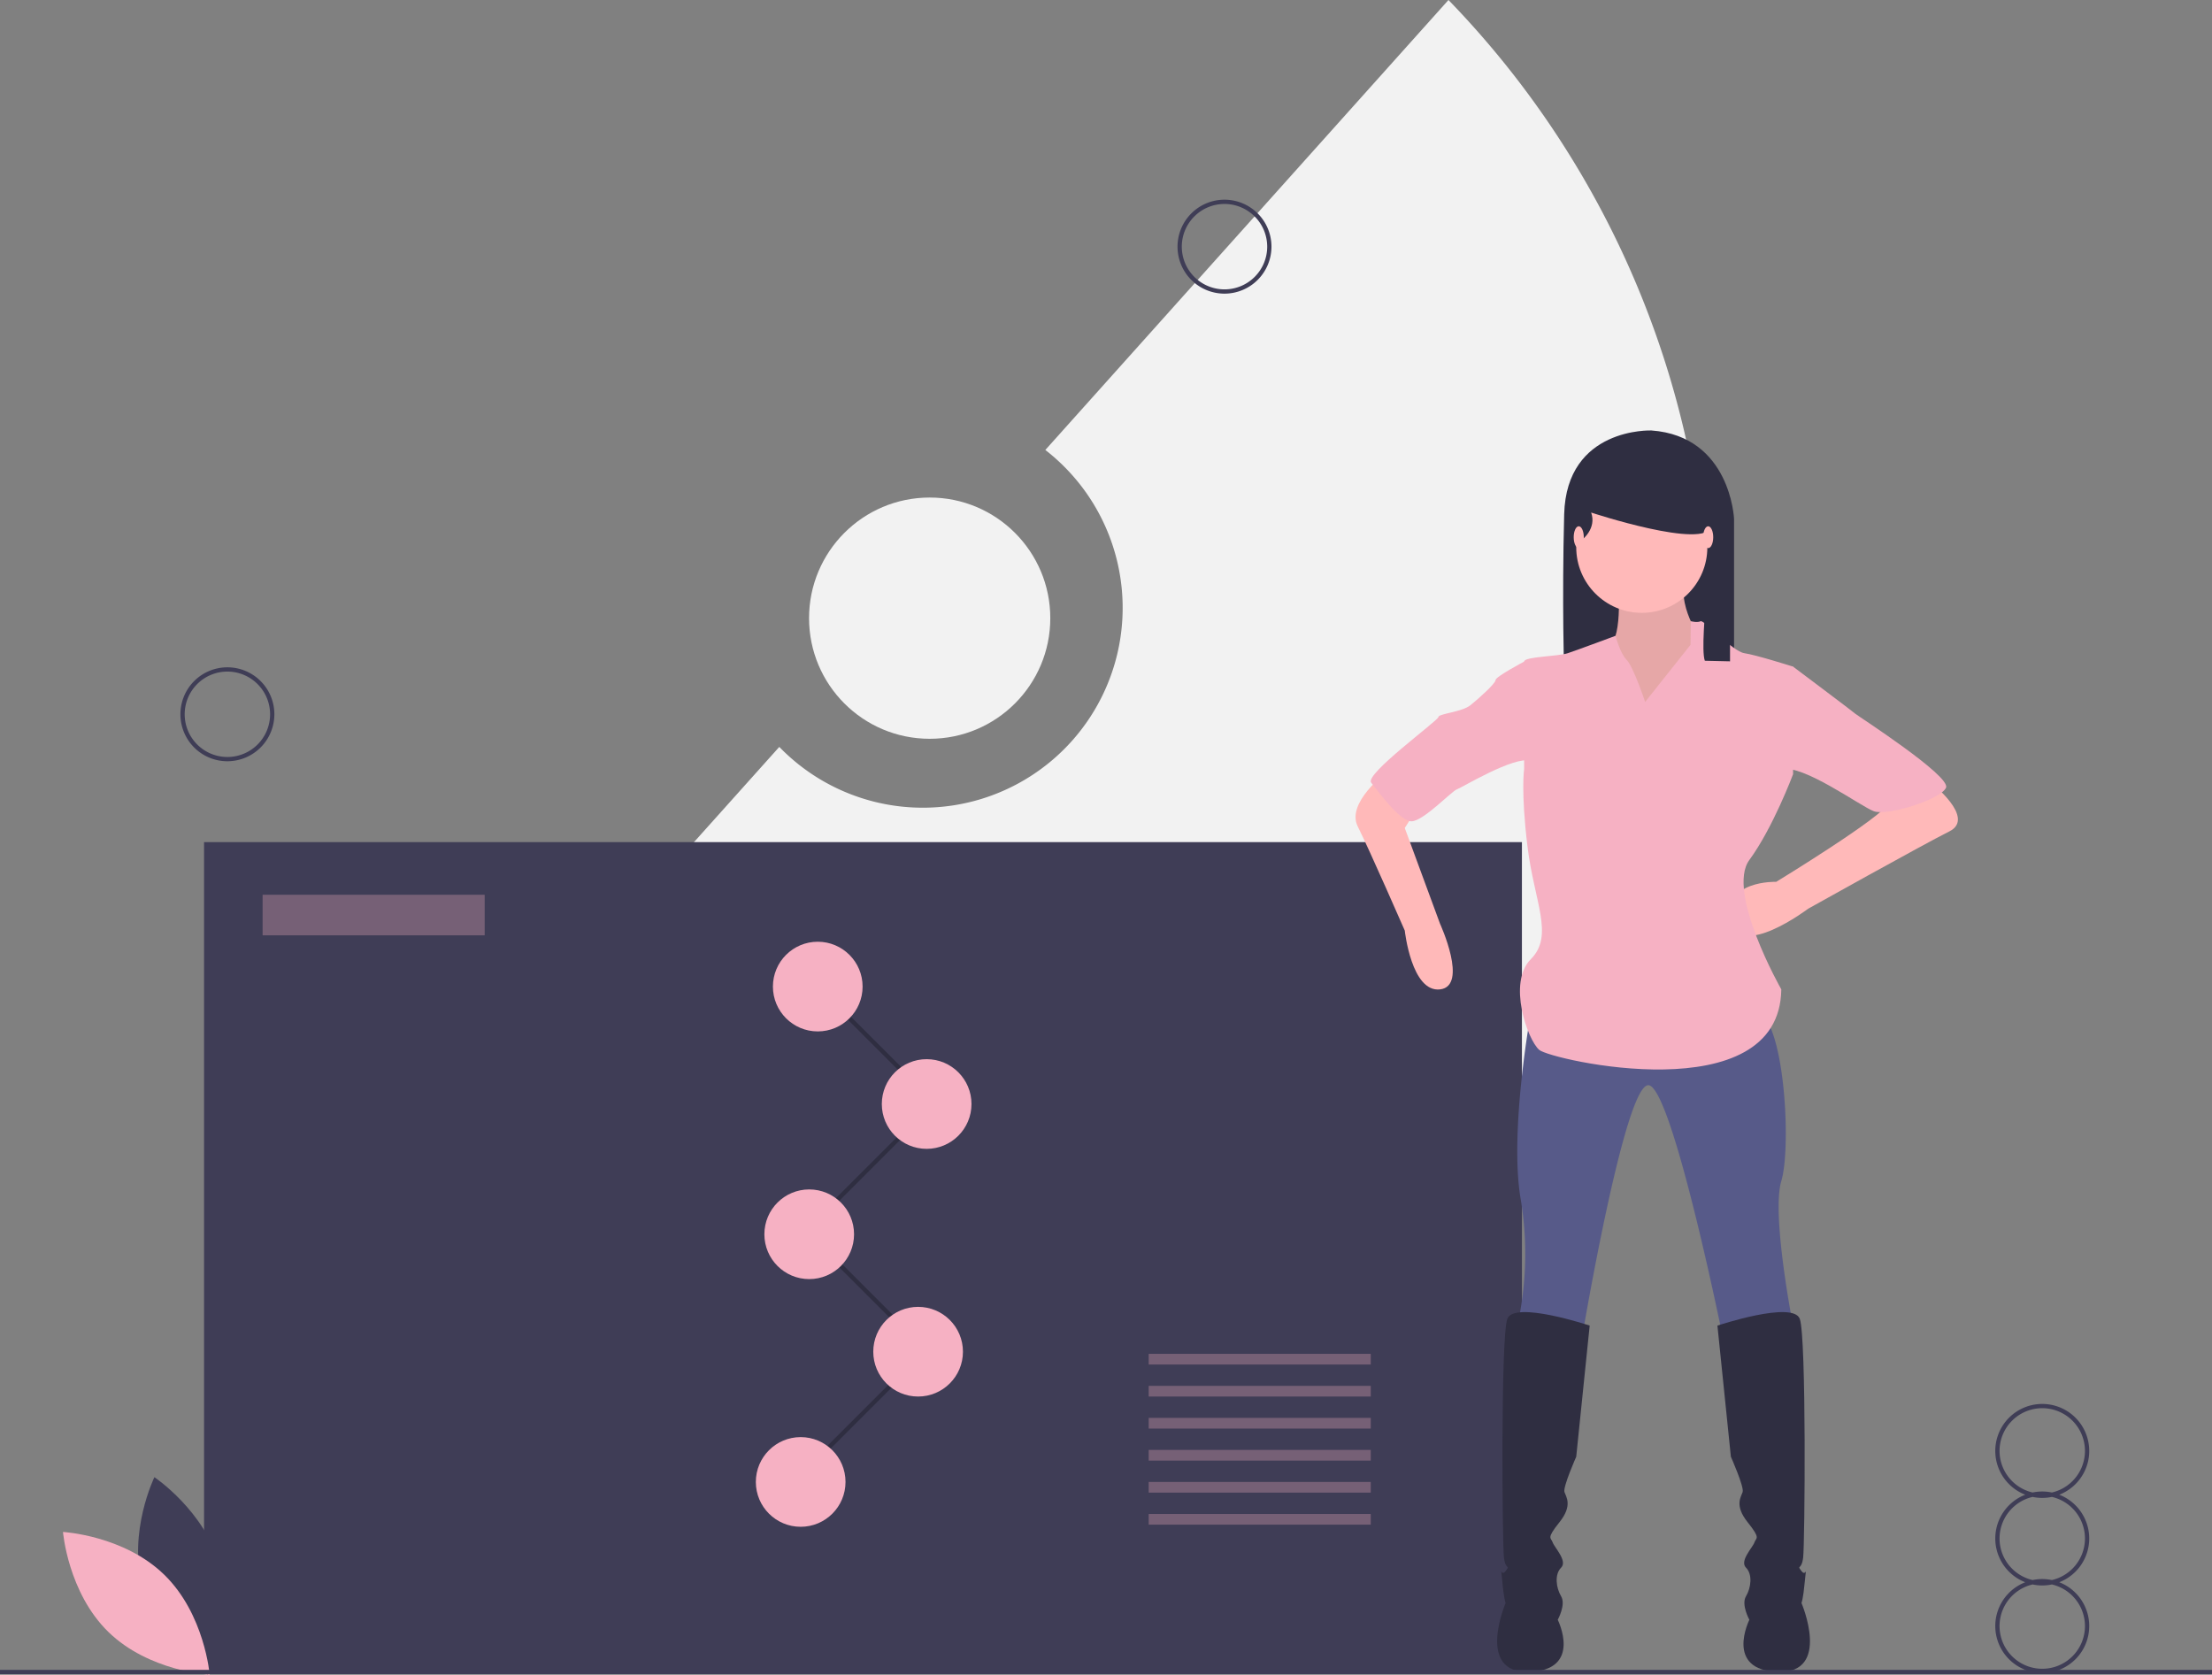 <svg id="b4e67b16-eb74-42a6-b922-9d4e1a643c89" data-name="Layer 1" xmlns="http://www.w3.org/2000/svg" width="1036" height="784.369" viewBox="0 0 1036 784.369"><rect x="0" y="0" width="1036" height="784.369" fill="#808080" stroke="none"/><title>result</title><path d="M760.397,57.816,571.586,268.55A93.596,93.596,0,1,1,446.984,407.62L183.982,701.16a431.117,431.117,0,0,0,265.198,90.715c239.149,0,433.018-193.869,433.018-433.018A431.555,431.555,0,0,0,760.397,57.816Z" transform="translate(-82 -57.816)" fill="#f2f2f2"/><circle cx="435.417" cy="289.506" r="56.493" fill="#f2f2f2"/><rect x="95.568" y="394.392" width="617.229" height="388.917" fill="#3f3d56"/><path d="M855.445,259.418s-39.782-1.613-40.858,39.245,0,75.802,0,75.802h79.565V300.813S892.539,262.106,855.445,259.418Z" transform="translate(-82 -57.816)" fill="#2f2e41"/><path d="M839.916,332.233s2.362,26.768-5.511,29.129,3.149,36.215,3.149,36.215l31.491,7.086,18.107-36.215L879.28,358.213s-13.384-18.107-7.086-30.704S839.916,332.233,839.916,332.233Z" transform="translate(-82 -57.816)" fill="#ffb9b9"/><path d="M839.916,332.233s2.362,26.768-5.511,29.129,3.149,36.215,3.149,36.215l31.491,7.086,18.107-36.215L879.28,358.213s-13.384-18.107-7.086-30.704S839.916,332.233,839.916,332.233Z" transform="translate(-82 -57.816)" opacity="0.1"/><circle cx="768.938" cy="256.31" r="30.704" fill="#ffb9b9"/><path d="M731.271,419.621s-18.895,14.171-13.384,25.193,22.044,48.811,22.044,48.811,3.149,29.129,16.533,27.555,0-30.704,0-30.704l-16.533-44.875,5.511-8.66Z" transform="translate(-82 -57.816)" fill="#ffb9b9"/><path d="M986.35,424.345s21.257,16.533,8.66,22.831-66.132,36.215-66.132,36.215-32.279,24.406-36.215,5.511,21.257-18.107,21.257-18.107,50.386-30.704,52.748-37.002S986.35,424.345,986.35,424.345Z" transform="translate(-82 -57.816)" fill="#ffb9b9"/><path d="M798.977,532.202s-10.235,55.897-4.724,87.388a155.827,155.827,0,0,1-1.575,59.046l30.704,3.149s19.682-116.518,30.704-115.73,34.64,117.305,34.64,117.305l33.066-4.724s-10.235-51.961-5.511-67.706,1.575-72.43-10.235-78.728S798.977,532.202,798.977,532.202Z" transform="translate(-82 -57.816)" fill="#575a89"/><path d="M826.532,678.637s-35.428-11.809-38.577-3.149-2.362,105.496-1.575,111.794,3.149,3.149.787,6.298-2.362-3.936-1.575,4.724S787.168,808.538,787.168,808.538s-14.171,33.066,11.022,32.279,13.384-24.406,13.384-24.406,3.936-7.086,1.575-11.022-3.149-10.235,0-13.384-3.149-9.447-3.936-11.809-3.149-1.575,3.149-9.447,3.149-11.809,2.362-14.171,5.511-16.533,5.511-16.533Z" transform="translate(-82 -57.816)" fill="#2f2e41"/><path d="M886.365,678.637s35.428-11.809,38.577-3.149,2.362,105.496,1.575,111.794-3.149,3.149-.787,6.298,2.362-3.936,1.575,4.724-1.575,10.235-1.575,10.235,14.171,33.066-11.022,32.279-13.384-24.406-13.384-24.406-3.936-7.086-1.575-11.022,3.149-10.235,0-13.384,3.149-9.447,3.936-11.809,3.149-1.575-3.149-9.447-3.149-11.809-2.362-14.171-5.511-16.533-5.511-16.533Z" transform="translate(-82 -57.816)" fill="#2f2e41"/><path d="M852.512,386.555s-5.511-16.533-8.66-19.682-5.192-11.298-5.192-11.298-17.639,6.575-22.362,8.149-20.469,1.575-20.469,3.936v50.386s-1.575,10.235,1.575,36.215,12.597,41.726,1.575,52.748-1.575,37.789,3.936,42.513,112.581,29.129,113.368-28.342c0,0-25.98-45.662-14.958-60.621s20.469-40.151,20.469-40.151v-50.386s-17.32-5.511-22.831-6.298-18.895-15.746-20.469-14.958-4.617-.03-4.617-.03l-.106,11.052Z" transform="translate(-82 -57.816)" fill="#f6b1c3"/><path d="M806.85,371.597l-11.022-3.936s-13.384,7.086-13.384,8.66-7.873,8.66-11.809,11.809-14.958,3.936-14.958,5.511-34.64,26.768-31.491,30.704,13.384,18.107,18.895,18.107S761.975,428.281,764.337,427.494s26.768-15.746,34.64-13.384S806.85,371.597,806.85,371.597Z" transform="translate(-82 -57.816)" fill="#f6b1c3"/><path d="M906.835,373.172l14.958-3.149s28.342,21.257,29.129,22.044,44.875,29.129,42.513,34.64-27.555,13.384-33.853,11.022-33.066-22.044-43.3-19.682S906.835,373.172,906.835,373.172Z" transform="translate(-82 -57.816)" fill="#f6b1c3"/><path d="M883.61,304.284c3.738-15.698,2.209-19.868,2.209-19.868l-47.846-11.827-16.666,16.128v16.666l1.682,5.2s6.919-5.2,4.231-12.726C827.221,297.857,880.922,315.574,883.61,304.284Z" transform="translate(-82 -57.816)" fill="#2f2e41"/><path d="M884.206,295.497l-4.532,4.851c7.149.087-2.373,57.616.787,66.919l11.809.269V290.905Z" transform="translate(-82 -57.816)" fill="#2f2e41"/><ellipse cx="739.415" cy="251.586" rx="2.362" ry="5.117" fill="#ffb9b9"/><ellipse cx="800.035" cy="251.586" rx="2.362" ry="5.117" fill="#ffb9b9"/><polygon points="372.707 694.753 371.293 693.339 432.086 632.546 378.293 578.753 379.707 577.339 434.914 632.546 372.707 694.753" fill="#2f2e41"/><circle cx="430" cy="633.046" r="21" fill="#f6b1c3"/><circle cx="375" cy="694.046" r="21" fill="#f6b1c3"/><polygon points="376.707 578.753 375.293 577.339 436.086 516.546 382.293 462.753 383.707 461.339 438.914 516.546 376.707 578.753" fill="#2f2e41"/><circle cx="383" cy="462.046" r="21" fill="#f6b1c3"/><circle cx="434" cy="517.046" r="21" fill="#f6b1c3"/><circle cx="379" cy="578.046" r="21" fill="#f6b1c3"/><rect x="123" y="419.046" width="104" height="19" fill="#f6b1c3" opacity="0.3"/><rect x="538" y="634.046" width="104" height="5" fill="#f6b1c3" opacity="0.3"/><rect x="538" y="649.046" width="104" height="5" fill="#f6b1c3" opacity="0.3"/><rect x="538" y="664.046" width="104" height="5" fill="#f6b1c3" opacity="0.3"/><rect x="538" y="679.046" width="104" height="5" fill="#f6b1c3" opacity="0.3"/><rect x="538" y="694.046" width="104" height="5" fill="#f6b1c3" opacity="0.3"/><rect x="538" y="709.046" width="104" height="5" fill="#f6b1c3" opacity="0.3"/><path d="M148.758,800.797c6.914,25.558,30.596,41.387,30.596,41.387s12.472-25.609,5.558-51.167-30.596-41.387-30.596-41.387S141.844,775.239,148.758,800.797Z" transform="translate(-82 -57.816)" fill="#3f3d56"/><path d="M158.918,795.305c18.972,18.469,21.289,46.859,21.289,46.859s-28.442-1.553-47.415-20.022-21.289-46.859-21.289-46.859S139.946,776.836,158.918,795.305Z" transform="translate(-82 -57.816)" fill="#f6b1c3"/><rect y="782.046" width="1036" height="2" fill="#3f3d56"/><path d="M1060.5,778.338a22.031,22.031,0,0,0-14.031-20.5,22,22,0,1,0-15.938,0,21.991,21.991,0,0,0,0,41,22,22,0,1,0,15.938,0A22.031,22.031,0,0,0,1060.5,778.338Zm-42-41a20,20,0,1,1,24.513,19.467,22.024,22.024,0,0,0-9.026,0A20.021,20.021,0,0,1,1018.5,737.338Zm40,82a20,20,0,1,1-24.513-19.467,22.023,22.023,0,0,0,9.026,0A20.021,20.021,0,0,1,1058.5,819.338Zm-15.487-21.533a22.024,22.024,0,0,0-9.026,0,19.979,19.979,0,0,1,0-38.935,22.023,22.023,0,0,0,9.026,0,19.979,19.979,0,0,1,0,38.935Z" transform="translate(-82 -57.816)" fill="#3f3d56"/><path d="M188.5,414.338a22,22,0,1,1,22-22A22.025,22.025,0,0,1,188.5,414.338Zm0-42a20,20,0,1,0,20,20A20.022,20.022,0,0,0,188.5,372.338Z" transform="translate(-82 -57.816)" fill="#3f3d56"/><path d="M655.5,195.338a22,22,0,1,1,22-22A22.025,22.025,0,0,1,655.5,195.338Zm0-42a20,20,0,1,0,20,20A20.022,20.022,0,0,0,655.5,153.338Z" transform="translate(-82 -57.816)" fill="#3f3d56"/></svg>